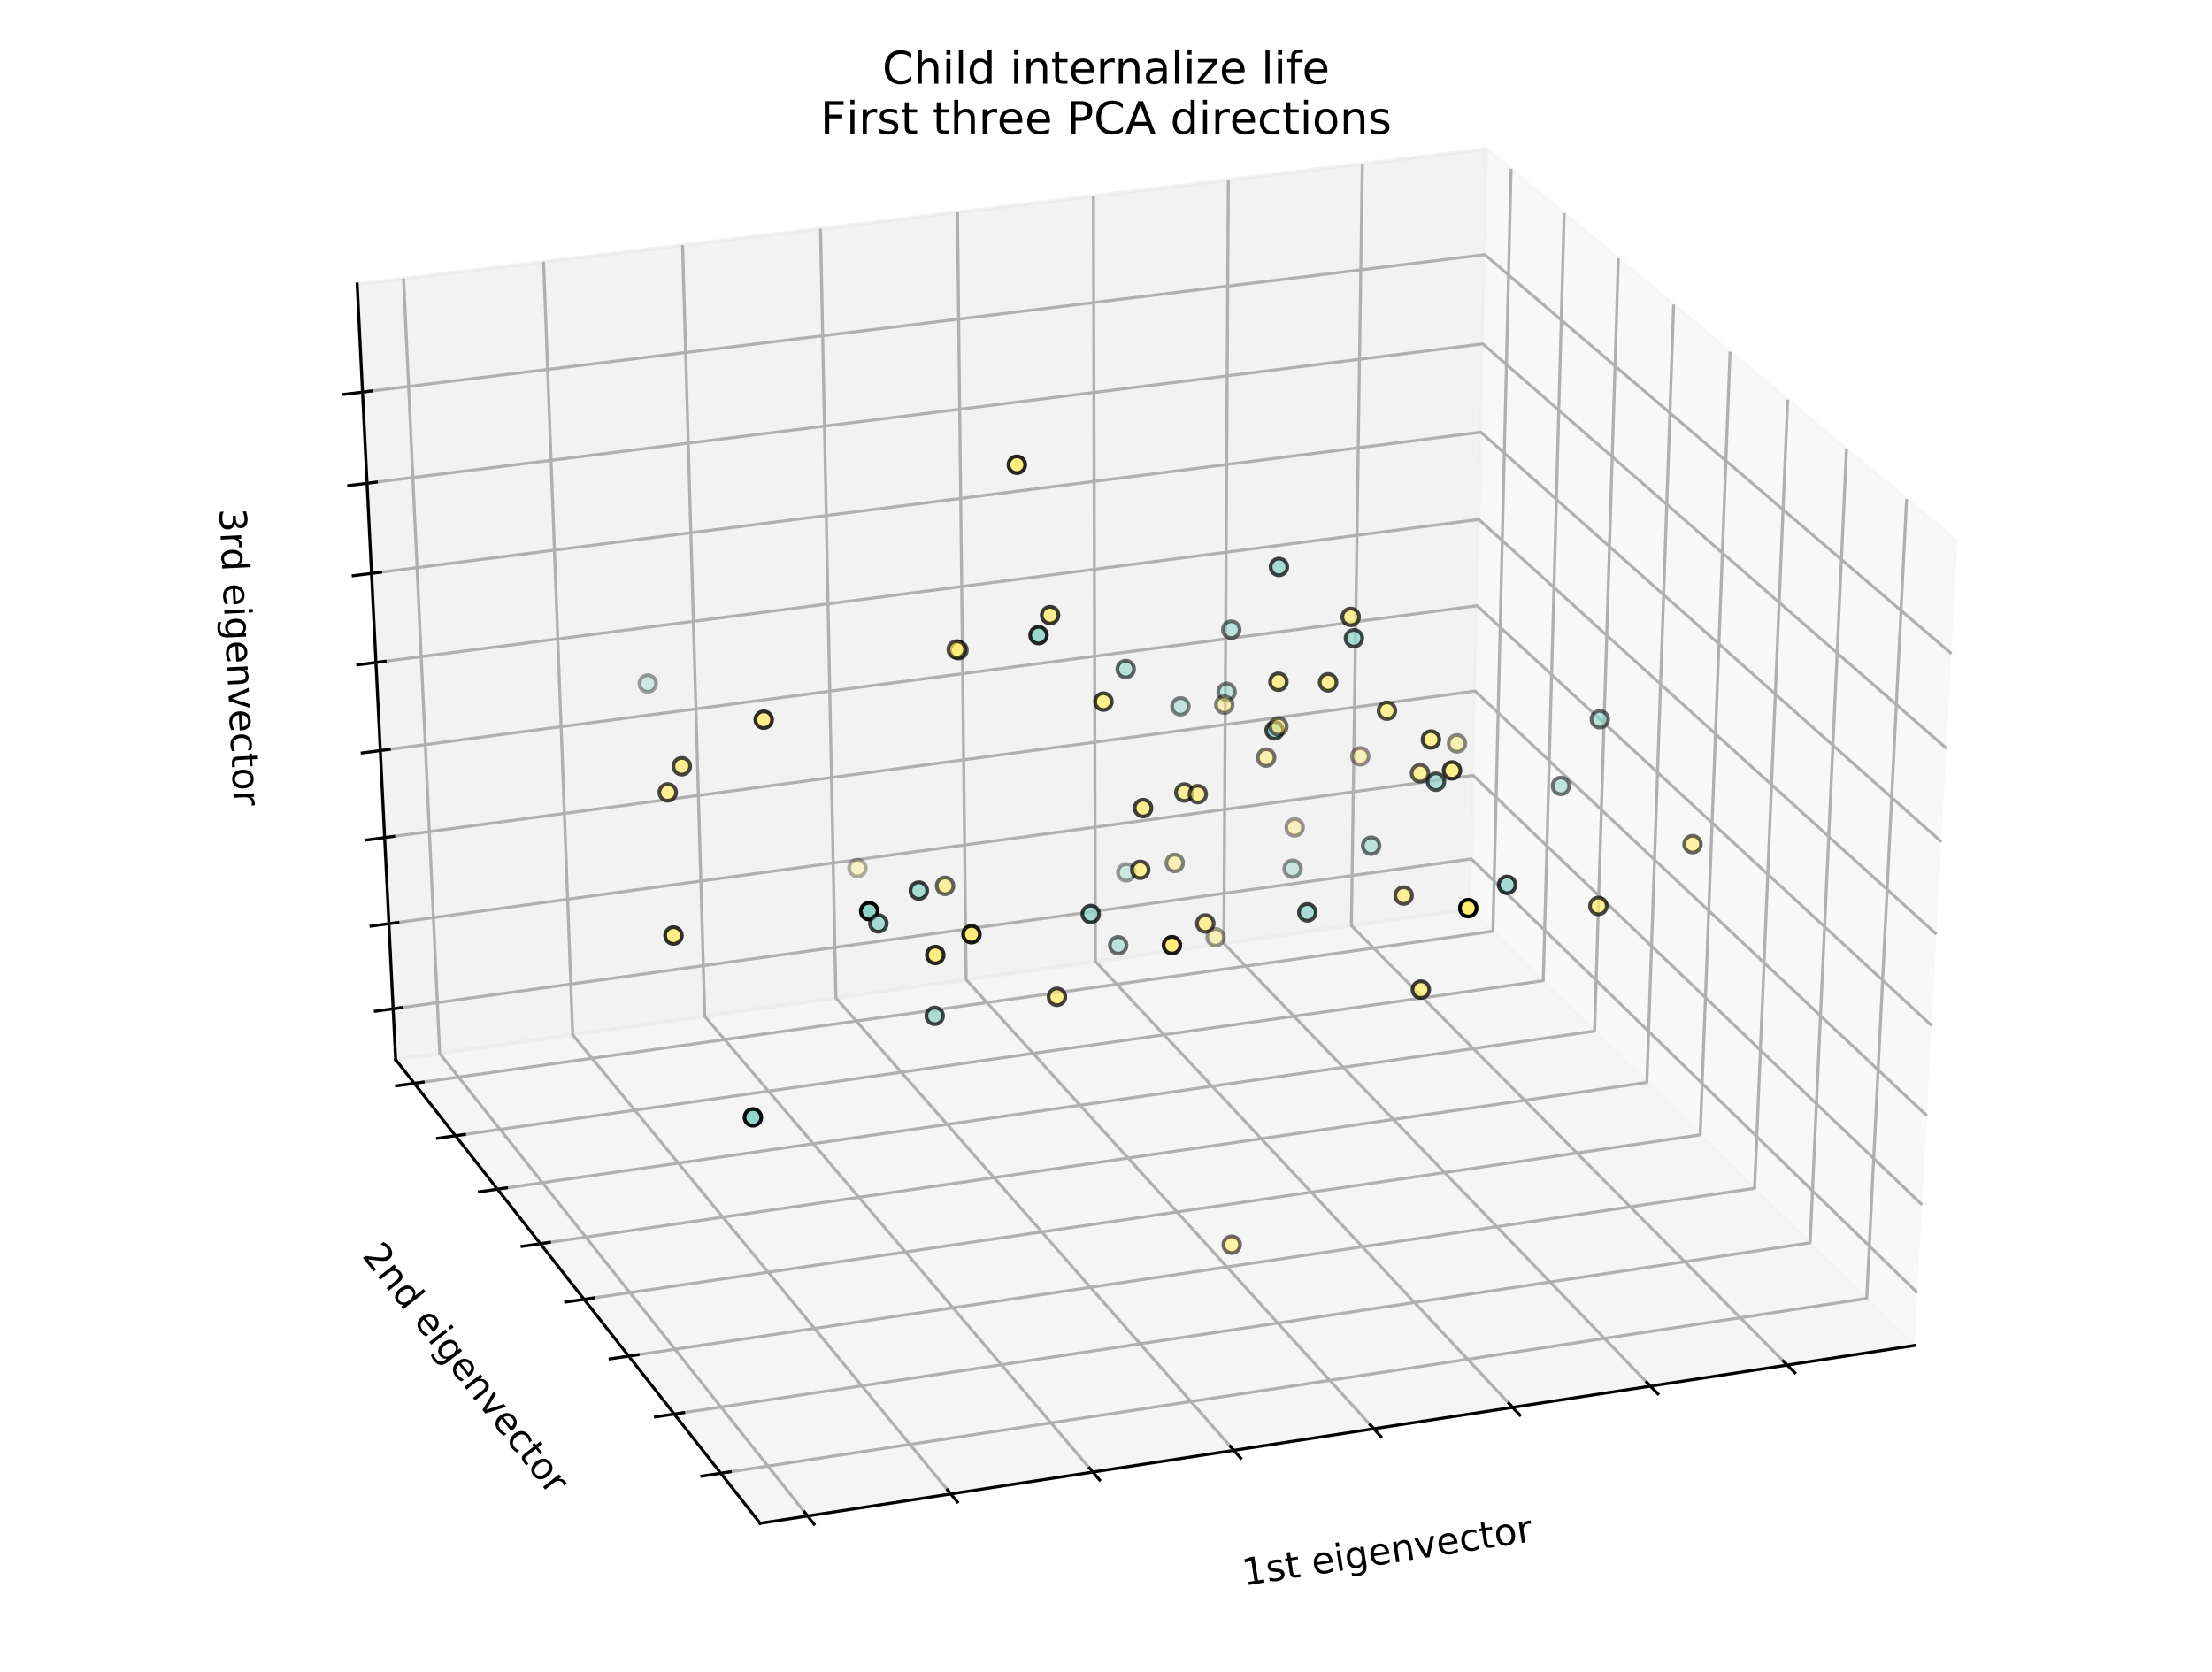 <?xml version="1.0" encoding="utf-8" standalone="no"?>
<!DOCTYPE svg PUBLIC "-//W3C//DTD SVG 1.1//EN"
  "http://www.w3.org/Graphics/SVG/1.1/DTD/svg11.dtd">
<!-- Created with matplotlib (https://matplotlib.org/) -->
<svg height="446.4pt" version="1.1" viewBox="0 0 590.4 446.4" width="590.4pt" xmlns="http://www.w3.org/2000/svg" xmlns:xlink="http://www.w3.org/1999/xlink">
 <defs>
  <style type="text/css">
*{stroke-linecap:butt;stroke-linejoin:round;}
  </style>
 </defs>
 <g id="figure_1">
  <g id="patch_1">
   <path d="M 0 446.4 
L 590.4 446.4 
L 590.4 0 
L 0 0 
z
" style="fill:#ffffff;"/>
  </g>
  <g id="patch_2">
   <path d="M 7.2 439.2 
L 583.2 439.2 
L 583.2 7.2 
L 7.2 7.2 
z
" style="fill:#ffffff;"/>
  </g>
  <g id="pane3d_1">
   <g id="patch_3">
    <path d="M 522.461 144.519 
L 396.919 39.736 
L 392.405 242.629 
L 511.02 359.165 
" style="fill:#f2f2f2;opacity:0.5;stroke:#f2f2f2;stroke-linejoin:miter;"/>
   </g>
  </g>
  <g id="pane3d_2">
   <g id="patch_4">
    <path d="M 396.919 39.736 
L 95.329 75.82 
L 105.6 282.873 
L 392.405 242.629 
" style="fill:#e6e6e6;opacity:0.5;stroke:#e6e6e6;stroke-linejoin:miter;"/>
   </g>
  </g>
  <g id="pane3d_3">
   <g id="patch_5">
    <path d="M 511.02 359.165 
L 202.884 406.645 
L 105.6 282.873 
L 392.405 242.629 
" style="fill:#ececec;opacity:0.5;stroke:#ececec;stroke-linejoin:miter;"/>
   </g>
  </g>
  <g id="axis3d_1">
   <g id="line2d_1">
    <path d="M 511.02 359.165 
L 202.884 406.645 
" style="fill:none;stroke:#000000;stroke-linecap:square;stroke-width:0.8;"/>
   </g>
   <g id="text_1">
    <!-- 1st eigenvector -->
    <defs>
     <path d="M 12.406 8.297 
L 28.516 8.297 
L 28.516 63.922 
L 10.984 60.406 
L 10.984 69.391 
L 28.422 72.906 
L 38.281 72.906 
L 38.281 8.297 
L 54.391 8.297 
L 54.391 0 
L 12.406 0 
z
" id="DejaVuSans-49"/>
     <path d="M 44.281 53.078 
L 44.281 44.578 
Q 40.484 46.531 36.375 47.5 
Q 32.281 48.484 27.875 48.484 
Q 21.188 48.484 17.844 46.438 
Q 14.5 44.391 14.5 40.281 
Q 14.5 37.156 16.891 35.375 
Q 19.281 33.594 26.516 31.984 
L 29.594 31.297 
Q 39.156 29.25 43.188 25.516 
Q 47.219 21.781 47.219 15.094 
Q 47.219 7.469 41.188 3.016 
Q 35.156 -1.422 24.609 -1.422 
Q 20.219 -1.422 15.453 -0.562 
Q 10.688 0.297 5.422 2 
L 5.422 11.281 
Q 10.406 8.688 15.234 7.391 
Q 20.062 6.109 24.812 6.109 
Q 31.156 6.109 34.562 8.281 
Q 37.984 10.453 37.984 14.406 
Q 37.984 18.062 35.516 20.016 
Q 33.062 21.969 24.703 23.781 
L 21.578 24.516 
Q 13.234 26.266 9.516 29.906 
Q 5.812 33.547 5.812 39.891 
Q 5.812 47.609 11.281 51.797 
Q 16.75 56 26.812 56 
Q 31.781 56 36.172 55.266 
Q 40.578 54.547 44.281 53.078 
z
" id="DejaVuSans-115"/>
     <path d="M 18.312 70.219 
L 18.312 54.688 
L 36.812 54.688 
L 36.812 47.703 
L 18.312 47.703 
L 18.312 18.016 
Q 18.312 11.328 20.141 9.422 
Q 21.969 7.516 27.594 7.516 
L 36.812 7.516 
L 36.812 0 
L 27.594 0 
Q 17.188 0 13.234 3.875 
Q 9.281 7.766 9.281 18.016 
L 9.281 47.703 
L 2.688 47.703 
L 2.688 54.688 
L 9.281 54.688 
L 9.281 70.219 
z
" id="DejaVuSans-116"/>
     <path id="DejaVuSans-32"/>
     <path d="M 56.203 29.594 
L 56.203 25.203 
L 14.891 25.203 
Q 15.484 15.922 20.484 11.062 
Q 25.484 6.203 34.422 6.203 
Q 39.594 6.203 44.453 7.469 
Q 49.312 8.734 54.109 11.281 
L 54.109 2.781 
Q 49.266 0.734 44.188 -0.344 
Q 39.109 -1.422 33.891 -1.422 
Q 20.797 -1.422 13.156 6.188 
Q 5.516 13.812 5.516 26.812 
Q 5.516 40.234 12.766 48.109 
Q 20.016 56 32.328 56 
Q 43.359 56 49.781 48.891 
Q 56.203 41.797 56.203 29.594 
z
M 47.219 32.234 
Q 47.125 39.594 43.094 43.984 
Q 39.062 48.391 32.422 48.391 
Q 24.906 48.391 20.391 44.141 
Q 15.875 39.891 15.188 32.172 
z
" id="DejaVuSans-101"/>
     <path d="M 9.422 54.688 
L 18.406 54.688 
L 18.406 0 
L 9.422 0 
z
M 9.422 75.984 
L 18.406 75.984 
L 18.406 64.594 
L 9.422 64.594 
z
" id="DejaVuSans-105"/>
     <path d="M 45.406 27.984 
Q 45.406 37.75 41.375 43.109 
Q 37.359 48.484 30.078 48.484 
Q 22.859 48.484 18.828 43.109 
Q 14.797 37.75 14.797 27.984 
Q 14.797 18.266 18.828 12.891 
Q 22.859 7.516 30.078 7.516 
Q 37.359 7.516 41.375 12.891 
Q 45.406 18.266 45.406 27.984 
z
M 54.391 6.781 
Q 54.391 -7.172 48.188 -13.984 
Q 42 -20.797 29.203 -20.797 
Q 24.469 -20.797 20.266 -20.094 
Q 16.062 -19.391 12.109 -17.922 
L 12.109 -9.188 
Q 16.062 -11.328 19.922 -12.344 
Q 23.781 -13.375 27.781 -13.375 
Q 36.625 -13.375 41.016 -8.766 
Q 45.406 -4.156 45.406 5.172 
L 45.406 9.625 
Q 42.625 4.781 38.281 2.391 
Q 33.938 0 27.875 0 
Q 17.828 0 11.672 7.656 
Q 5.516 15.328 5.516 27.984 
Q 5.516 40.672 11.672 48.328 
Q 17.828 56 27.875 56 
Q 33.938 56 38.281 53.609 
Q 42.625 51.219 45.406 46.391 
L 45.406 54.688 
L 54.391 54.688 
z
" id="DejaVuSans-103"/>
     <path d="M 54.891 33.016 
L 54.891 0 
L 45.906 0 
L 45.906 32.719 
Q 45.906 40.484 42.875 44.328 
Q 39.844 48.188 33.797 48.188 
Q 26.516 48.188 22.312 43.547 
Q 18.109 38.922 18.109 30.906 
L 18.109 0 
L 9.078 0 
L 9.078 54.688 
L 18.109 54.688 
L 18.109 46.188 
Q 21.344 51.125 25.703 53.562 
Q 30.078 56 35.797 56 
Q 45.219 56 50.047 50.172 
Q 54.891 44.344 54.891 33.016 
z
" id="DejaVuSans-110"/>
     <path d="M 2.984 54.688 
L 12.5 54.688 
L 29.594 8.797 
L 46.688 54.688 
L 56.203 54.688 
L 35.688 0 
L 23.484 0 
z
" id="DejaVuSans-118"/>
     <path d="M 48.781 52.594 
L 48.781 44.188 
Q 44.969 46.297 41.141 47.344 
Q 37.312 48.391 33.406 48.391 
Q 24.656 48.391 19.812 42.844 
Q 14.984 37.312 14.984 27.297 
Q 14.984 17.281 19.812 11.734 
Q 24.656 6.203 33.406 6.203 
Q 37.312 6.203 41.141 7.25 
Q 44.969 8.297 48.781 10.406 
L 48.781 2.094 
Q 45.016 0.344 40.984 -0.531 
Q 36.969 -1.422 32.422 -1.422 
Q 20.062 -1.422 12.781 6.344 
Q 5.516 14.109 5.516 27.297 
Q 5.516 40.672 12.859 48.328 
Q 20.219 56 33.016 56 
Q 37.156 56 41.109 55.141 
Q 45.062 54.297 48.781 52.594 
z
" id="DejaVuSans-99"/>
     <path d="M 30.609 48.391 
Q 23.391 48.391 19.188 42.75 
Q 14.984 37.109 14.984 27.297 
Q 14.984 17.484 19.156 11.844 
Q 23.344 6.203 30.609 6.203 
Q 37.797 6.203 41.984 11.859 
Q 46.188 17.531 46.188 27.297 
Q 46.188 37.016 41.984 42.703 
Q 37.797 48.391 30.609 48.391 
z
M 30.609 56 
Q 42.328 56 49.016 48.375 
Q 55.719 40.766 55.719 27.297 
Q 55.719 13.875 49.016 6.219 
Q 42.328 -1.422 30.609 -1.422 
Q 18.844 -1.422 12.172 6.219 
Q 5.516 13.875 5.516 27.297 
Q 5.516 40.766 12.172 48.375 
Q 18.844 56 30.609 56 
z
" id="DejaVuSans-111"/>
     <path d="M 41.109 46.297 
Q 39.594 47.172 37.812 47.578 
Q 36.031 48 33.891 48 
Q 26.266 48 22.188 43.047 
Q 18.109 38.094 18.109 28.812 
L 18.109 0 
L 9.078 0 
L 9.078 54.688 
L 18.109 54.688 
L 18.109 46.188 
Q 20.953 51.172 25.484 53.578 
Q 30.031 56 36.531 56 
Q 37.453 56 38.578 55.875 
Q 39.703 55.766 41.062 55.516 
z
" id="DejaVuSans-114"/>
    </defs>
    <g transform="translate(332.117 423.297)rotate(-8.76)scale(0.1 -0.1)">
     <use xlink:href="#DejaVuSans-49"/>
     <use x="63.623" xlink:href="#DejaVuSans-115"/>
     <use x="115.723" xlink:href="#DejaVuSans-116"/>
     <use x="154.932" xlink:href="#DejaVuSans-32"/>
     <use x="186.719" xlink:href="#DejaVuSans-101"/>
     <use x="248.242" xlink:href="#DejaVuSans-105"/>
     <use x="276.025" xlink:href="#DejaVuSans-103"/>
     <use x="339.502" xlink:href="#DejaVuSans-101"/>
     <use x="401.025" xlink:href="#DejaVuSans-110"/>
     <use x="464.404" xlink:href="#DejaVuSans-118"/>
     <use x="523.584" xlink:href="#DejaVuSans-101"/>
     <use x="585.107" xlink:href="#DejaVuSans-99"/>
     <use x="640.088" xlink:href="#DejaVuSans-116"/>
     <use x="679.297" xlink:href="#DejaVuSans-111"/>
     <use x="740.479" xlink:href="#DejaVuSans-114"/>
    </g>
   </g>
   <g id="Line3DCollection_1">
    <path d="M 477.022 364.403 
L 360.69 247.079 
L 363.613 43.721 
" style="fill:none;stroke:#b0b0b0;stroke-width:0.8;"/>
    <path d="M 440.512 370.029 
L 326.652 251.855 
L 327.855 47.999 
" style="fill:none;stroke:#b0b0b0;stroke-width:0.8;"/>
    <path d="M 403.726 375.697 
L 292.377 256.665 
L 291.836 52.309 
" style="fill:none;stroke:#b0b0b0;stroke-width:0.8;"/>
    <path d="M 366.662 381.409 
L 257.863 261.507 
L 255.552 56.65 
" style="fill:none;stroke:#b0b0b0;stroke-width:0.8;"/>
    <path d="M 329.316 387.163 
L 223.107 266.384 
L 219.001 61.023 
" style="fill:none;stroke:#b0b0b0;stroke-width:0.8;"/>
    <path d="M 291.684 392.962 
L 188.106 271.295 
L 182.18 65.428 
" style="fill:none;stroke:#b0b0b0;stroke-width:0.8;"/>
    <path d="M 253.763 398.805 
L 152.859 276.241 
L 145.086 69.866 
" style="fill:none;stroke:#b0b0b0;stroke-width:0.8;"/>
    <path d="M 215.551 404.693 
L 117.362 281.222 
L 107.715 74.338 
" style="fill:none;stroke:#b0b0b0;stroke-width:0.8;"/>
   </g>
   <g id="xtick_1">
    <g id="line2d_2">
     <path d="M 476.012 363.385 
L 479.044 366.443 
" style="fill:none;stroke:#000000;stroke-linecap:square;stroke-width:0.8;"/>
    </g>
   </g>
   <g id="xtick_2">
    <g id="line2d_3">
     <path d="M 439.524 369.004 
L 442.492 372.084 
" style="fill:none;stroke:#000000;stroke-linecap:square;stroke-width:0.8;"/>
    </g>
   </g>
   <g id="xtick_3">
    <g id="line2d_4">
     <path d="M 402.76 374.664 
L 405.663 377.768 
" style="fill:none;stroke:#000000;stroke-linecap:square;stroke-width:0.8;"/>
    </g>
   </g>
   <g id="xtick_4">
    <g id="line2d_5">
     <path d="M 365.717 380.368 
L 368.555 383.495 
" style="fill:none;stroke:#000000;stroke-linecap:square;stroke-width:0.8;"/>
    </g>
   </g>
   <g id="xtick_5">
    <g id="line2d_6">
     <path d="M 328.393 386.114 
L 331.164 389.266 
" style="fill:none;stroke:#000000;stroke-linecap:square;stroke-width:0.8;"/>
    </g>
   </g>
   <g id="xtick_6">
    <g id="line2d_7">
     <path d="M 290.784 391.905 
L 293.487 395.081 
" style="fill:none;stroke:#000000;stroke-linecap:square;stroke-width:0.8;"/>
    </g>
   </g>
   <g id="xtick_7">
    <g id="line2d_8">
     <path d="M 252.886 397.74 
L 255.521 400.94 
" style="fill:none;stroke:#000000;stroke-linecap:square;stroke-width:0.8;"/>
    </g>
   </g>
   <g id="xtick_8">
    <g id="line2d_9">
     <path d="M 214.697 403.62 
L 217.262 406.845 
" style="fill:none;stroke:#000000;stroke-linecap:square;stroke-width:0.8;"/>
    </g>
   </g>
  </g>
  <g id="axis3d_2">
   <g id="line2d_10">
    <path d="M 105.6 282.873 
L 202.884 406.645 
" style="fill:none;stroke:#000000;stroke-linecap:square;stroke-width:0.8;"/>
   </g>
   <g id="text_2">
    <!-- 2nd eigenvector -->
    <defs>
     <path d="M 19.188 8.297 
L 53.609 8.297 
L 53.609 0 
L 7.328 0 
L 7.328 8.297 
Q 12.938 14.109 22.625 23.891 
Q 32.328 33.688 34.812 36.531 
Q 39.547 41.844 41.422 45.531 
Q 43.312 49.219 43.312 52.781 
Q 43.312 58.594 39.234 62.25 
Q 35.156 65.922 28.609 65.922 
Q 23.969 65.922 18.812 64.312 
Q 13.672 62.703 7.812 59.422 
L 7.812 69.391 
Q 13.766 71.781 18.938 73 
Q 24.125 74.219 28.422 74.219 
Q 39.75 74.219 46.484 68.547 
Q 53.219 62.891 53.219 53.422 
Q 53.219 48.922 51.531 44.891 
Q 49.859 40.875 45.406 35.406 
Q 44.188 33.984 37.641 27.219 
Q 31.109 20.453 19.188 8.297 
z
" id="DejaVuSans-50"/>
     <path d="M 45.406 46.391 
L 45.406 75.984 
L 54.391 75.984 
L 54.391 0 
L 45.406 0 
L 45.406 8.203 
Q 42.578 3.328 38.25 0.953 
Q 33.938 -1.422 27.875 -1.422 
Q 17.969 -1.422 11.734 6.484 
Q 5.516 14.406 5.516 27.297 
Q 5.516 40.188 11.734 48.094 
Q 17.969 56 27.875 56 
Q 33.938 56 38.25 53.625 
Q 42.578 51.266 45.406 46.391 
z
M 14.797 27.297 
Q 14.797 17.391 18.875 11.75 
Q 22.953 6.109 30.078 6.109 
Q 37.203 6.109 41.297 11.75 
Q 45.406 17.391 45.406 27.297 
Q 45.406 37.203 41.297 42.844 
Q 37.203 48.484 30.078 48.484 
Q 22.953 48.484 18.875 42.844 
Q 14.797 37.203 14.797 27.297 
z
" id="DejaVuSans-100"/>
    </defs>
    <g transform="translate(96.421 335.22)rotate(-308.167)scale(0.1 -0.1)">
     <use xlink:href="#DejaVuSans-50"/>
     <use x="63.623" xlink:href="#DejaVuSans-110"/>
     <use x="127.002" xlink:href="#DejaVuSans-100"/>
     <use x="190.479" xlink:href="#DejaVuSans-32"/>
     <use x="222.266" xlink:href="#DejaVuSans-101"/>
     <use x="283.789" xlink:href="#DejaVuSans-105"/>
     <use x="311.572" xlink:href="#DejaVuSans-103"/>
     <use x="375.049" xlink:href="#DejaVuSans-101"/>
     <use x="436.572" xlink:href="#DejaVuSans-110"/>
     <use x="499.951" xlink:href="#DejaVuSans-118"/>
     <use x="559.131" xlink:href="#DejaVuSans-101"/>
     <use x="620.654" xlink:href="#DejaVuSans-99"/>
     <use x="675.635" xlink:href="#DejaVuSans-116"/>
     <use x="714.844" xlink:href="#DejaVuSans-111"/>
     <use x="776.025" xlink:href="#DejaVuSans-114"/>
    </g>
   </g>
   <g id="Line3DCollection_2">
    <path d="M 508.884 133.187 
L 498.24 346.609 
L 192.379 393.281 
" style="fill:none;stroke:#b0b0b0;stroke-width:0.8;"/>
    <path d="M 492.844 119.799 
L 483.129 331.762 
L 179.965 377.486 
" style="fill:none;stroke:#b0b0b0;stroke-width:0.8;"/>
    <path d="M 477.141 106.693 
L 468.318 317.211 
L 167.805 362.015 
" style="fill:none;stroke:#b0b0b0;stroke-width:0.8;"/>
    <path d="M 461.764 93.858 
L 453.799 302.946 
L 155.892 346.859 
" style="fill:none;stroke:#b0b0b0;stroke-width:0.8;"/>
    <path d="M 446.702 81.287 
L 439.563 288.96 
L 144.219 332.007 
" style="fill:none;stroke:#b0b0b0;stroke-width:0.8;"/>
    <path d="M 431.946 68.971 
L 425.602 275.244 
L 132.778 317.451 
" style="fill:none;stroke:#b0b0b0;stroke-width:0.8;"/>
    <path d="M 417.488 56.903 
L 411.908 261.79 
L 121.562 303.182 
" style="fill:none;stroke:#b0b0b0;stroke-width:0.8;"/>
    <path d="M 403.317 45.076 
L 398.474 248.592 
L 110.566 289.191 
" style="fill:none;stroke:#b0b0b0;stroke-width:0.8;"/>
   </g>
   <g id="xtick_9">
    <g id="line2d_11">
     <path d="M 194.903 392.895 
L 187.328 394.051 
" style="fill:none;stroke:#000000;stroke-linecap:square;stroke-width:0.8;"/>
    </g>
   </g>
   <g id="xtick_10">
    <g id="line2d_12">
     <path d="M 182.465 377.109 
L 174.96 378.241 
" style="fill:none;stroke:#000000;stroke-linecap:square;stroke-width:0.8;"/>
    </g>
   </g>
   <g id="xtick_11">
    <g id="line2d_13">
     <path d="M 170.283 361.646 
L 162.846 362.755 
" style="fill:none;stroke:#000000;stroke-linecap:square;stroke-width:0.8;"/>
    </g>
   </g>
   <g id="xtick_12">
    <g id="line2d_14">
     <path d="M 158.348 346.497 
L 150.977 347.583 
" style="fill:none;stroke:#000000;stroke-linecap:square;stroke-width:0.8;"/>
    </g>
   </g>
   <g id="xtick_13">
    <g id="line2d_15">
     <path d="M 146.653 331.652 
L 139.348 332.717 
" style="fill:none;stroke:#000000;stroke-linecap:square;stroke-width:0.8;"/>
    </g>
   </g>
   <g id="xtick_14">
    <g id="line2d_16">
     <path d="M 135.19 317.103 
L 127.95 318.147 
" style="fill:none;stroke:#000000;stroke-linecap:square;stroke-width:0.8;"/>
    </g>
   </g>
   <g id="xtick_15">
    <g id="line2d_17">
     <path d="M 123.954 302.841 
L 116.777 303.864 
" style="fill:none;stroke:#000000;stroke-linecap:square;stroke-width:0.8;"/>
    </g>
   </g>
   <g id="xtick_16">
    <g id="line2d_18">
     <path d="M 112.936 288.856 
L 105.821 289.86 
" style="fill:none;stroke:#000000;stroke-linecap:square;stroke-width:0.8;"/>
    </g>
   </g>
  </g>
  <g id="axis3d_3">
   <g id="line2d_19">
    <path d="M 105.6 282.873 
L 95.329 75.82 
" style="fill:none;stroke:#000000;stroke-linecap:square;stroke-width:0.8;"/>
   </g>
   <g id="text_3">
    <!-- 3rd eigenvector -->
    <defs>
     <path d="M 40.578 39.312 
Q 47.656 37.797 51.625 33 
Q 55.609 28.219 55.609 21.188 
Q 55.609 10.406 48.188 4.484 
Q 40.766 -1.422 27.094 -1.422 
Q 22.516 -1.422 17.656 -0.516 
Q 12.797 0.391 7.625 2.203 
L 7.625 11.719 
Q 11.719 9.328 16.594 8.109 
Q 21.484 6.891 26.812 6.891 
Q 36.078 6.891 40.938 10.547 
Q 45.797 14.203 45.797 21.188 
Q 45.797 27.641 41.281 31.266 
Q 36.766 34.906 28.719 34.906 
L 20.219 34.906 
L 20.219 43.016 
L 29.109 43.016 
Q 36.375 43.016 40.234 45.922 
Q 44.094 48.828 44.094 54.297 
Q 44.094 59.906 40.109 62.906 
Q 36.141 65.922 28.719 65.922 
Q 24.656 65.922 20.016 65.031 
Q 15.375 64.156 9.812 62.312 
L 9.812 71.094 
Q 15.438 72.656 20.344 73.438 
Q 25.25 74.219 29.594 74.219 
Q 40.828 74.219 47.359 69.109 
Q 53.906 64.016 53.906 55.328 
Q 53.906 49.266 50.438 45.094 
Q 46.969 40.922 40.578 39.312 
z
" id="DejaVuSans-51"/>
    </defs>
    <g transform="translate(58.518 135.881)rotate(-272.84)scale(0.1 -0.1)">
     <use xlink:href="#DejaVuSans-51"/>
     <use x="63.623" xlink:href="#DejaVuSans-114"/>
     <use x="104.721" xlink:href="#DejaVuSans-100"/>
     <use x="168.197" xlink:href="#DejaVuSans-32"/>
     <use x="199.984" xlink:href="#DejaVuSans-101"/>
     <use x="261.508" xlink:href="#DejaVuSans-105"/>
     <use x="289.291" xlink:href="#DejaVuSans-103"/>
     <use x="352.768" xlink:href="#DejaVuSans-101"/>
     <use x="414.291" xlink:href="#DejaVuSans-110"/>
     <use x="477.67" xlink:href="#DejaVuSans-118"/>
     <use x="536.85" xlink:href="#DejaVuSans-101"/>
     <use x="598.373" xlink:href="#DejaVuSans-99"/>
     <use x="653.354" xlink:href="#DejaVuSans-116"/>
     <use x="692.562" xlink:href="#DejaVuSans-111"/>
     <use x="753.744" xlink:href="#DejaVuSans-114"/>
    </g>
   </g>
   <g id="Line3DCollection_3">
    <path d="M 96.76 104.668 
L 396.291 67.968 
L 520.863 174.497 
" style="fill:none;stroke:#b0b0b0;stroke-width:0.8;"/>
    <path d="M 97.967 129.01 
L 395.761 91.801 
L 519.516 199.775 
" style="fill:none;stroke:#b0b0b0;stroke-width:0.8;"/>
    <path d="M 99.161 153.069 
L 395.237 115.364 
L 518.185 224.743 
" style="fill:none;stroke:#b0b0b0;stroke-width:0.8;"/>
    <path d="M 100.341 176.85 
L 394.718 138.662 
L 516.87 249.405 
" style="fill:none;stroke:#b0b0b0;stroke-width:0.8;"/>
    <path d="M 101.507 200.357 
L 394.206 161.699 
L 515.572 273.768 
" style="fill:none;stroke:#b0b0b0;stroke-width:0.8;"/>
    <path d="M 102.659 223.595 
L 393.699 184.481 
L 514.289 297.837 
" style="fill:none;stroke:#b0b0b0;stroke-width:0.8;"/>
    <path d="M 103.799 246.569 
L 393.198 207.011 
L 513.021 321.617 
" style="fill:none;stroke:#b0b0b0;stroke-width:0.8;"/>
    <path d="M 104.926 269.283 
L 392.702 229.294 
L 511.769 345.113 
" style="fill:none;stroke:#b0b0b0;stroke-width:0.8;"/>
   </g>
   <g id="xtick_17">
    <g id="line2d_20">
     <path d="M 99.229 104.365 
L 91.818 105.273 
" style="fill:none;stroke:#000000;stroke-linecap:square;stroke-width:0.8;"/>
    </g>
   </g>
   <g id="xtick_18">
    <g id="line2d_21">
     <path d="M 100.422 128.704 
L 93.055 129.624 
" style="fill:none;stroke:#000000;stroke-linecap:square;stroke-width:0.8;"/>
    </g>
   </g>
   <g id="xtick_19">
    <g id="line2d_22">
     <path d="M 101.601 152.759 
L 94.278 153.691 
" style="fill:none;stroke:#000000;stroke-linecap:square;stroke-width:0.8;"/>
    </g>
   </g>
   <g id="xtick_20">
    <g id="line2d_23">
     <path d="M 102.766 176.536 
L 95.486 177.48 
" style="fill:none;stroke:#000000;stroke-linecap:square;stroke-width:0.8;"/>
    </g>
   </g>
   <g id="xtick_21">
    <g id="line2d_24">
     <path d="M 103.918 200.039 
L 96.681 200.995 
" style="fill:none;stroke:#000000;stroke-linecap:square;stroke-width:0.8;"/>
    </g>
   </g>
   <g id="xtick_22">
    <g id="line2d_25">
     <path d="M 105.056 223.273 
L 97.862 224.24 
" style="fill:none;stroke:#000000;stroke-linecap:square;stroke-width:0.8;"/>
    </g>
   </g>
   <g id="xtick_23">
    <g id="line2d_26">
     <path d="M 106.182 246.243 
L 99.029 247.221 
" style="fill:none;stroke:#000000;stroke-linecap:square;stroke-width:0.8;"/>
    </g>
   </g>
   <g id="xtick_24">
    <g id="line2d_27">
     <path d="M 107.295 268.953 
L 100.184 269.942 
" style="fill:none;stroke:#000000;stroke-linecap:square;stroke-width:0.8;"/>
    </g>
   </g>
  </g>
  <g id="axes_1">
   <g id="Path3DCollection_1">
    <defs>
     <path d="M 0 2.236 
C 0.593 2.236 1.162 2 1.581 1.581 
C 2 1.162 2.236 0.593 2.236 0 
C 2.236 -0.593 2 -1.162 1.581 -1.581 
C 1.162 -2 0.593 -2.236 0 -2.236 
C -0.593 -2.236 -1.162 -2 -1.581 -1.581 
C -2 -1.162 -2.236 -0.593 -2.236 0 
C -2.236 0.593 -2 1.162 -1.581 1.581 
C -1.162 2 -0.593 2.236 0 2.236 
z
" id="C0_0_414fe0fbaa"/>
    </defs>
    <g clip-path="url(#pd796b110ab)">
     <use style="fill:#8dd3c7;fill-opacity:0.528;stroke:#000000;stroke-opacity:0.528;" x="416.618" xlink:href="#C0_0_414fe0fbaa" y="209.81"/>
    </g>
    <g clip-path="url(#pd796b110ab)">
     <use style="fill:#8dd3c7;fill-opacity:0.972;stroke:#000000;stroke-opacity:0.972;" x="231.995" xlink:href="#C0_0_414fe0fbaa" y="243.23"/>
    </g>
    <g clip-path="url(#pd796b110ab)">
     <use style="fill:#8dd3c7;fill-opacity:0.554;stroke:#000000;stroke-opacity:0.554;" x="298.451" xlink:href="#C0_0_414fe0fbaa" y="252.349"/>
    </g>
    <g clip-path="url(#pd796b110ab)">
     <use style="fill:#8dd3c7;fill-opacity:0.715;stroke:#000000;stroke-opacity:0.715;" x="249.477" xlink:href="#C0_0_414fe0fbaa" y="271.18"/>
    </g>
    <g clip-path="url(#pd796b110ab)">
     <use style="fill:#8dd3c7;fill-opacity:0.413;stroke:#000000;stroke-opacity:0.413;" x="344.996" xlink:href="#C0_0_414fe0fbaa" y="231.896"/>
    </g>
    <g clip-path="url(#pd796b110ab)">
     <use style="fill:#8dd3c7;fill-opacity:0.546;stroke:#000000;stroke-opacity:0.546;" x="365.962" xlink:href="#C0_0_414fe0fbaa" y="225.766"/>
    </g>
    <g clip-path="url(#pd796b110ab)">
     <use style="fill:#8dd3c7;fill-opacity:0.693;stroke:#000000;stroke-opacity:0.693;" x="383.272" xlink:href="#C0_0_414fe0fbaa" y="208.686"/>
    </g>
    <g clip-path="url(#pd796b110ab)">
     <use style="fill:#8dd3c7;fill-opacity:0.953;stroke:#000000;stroke-opacity:0.953;" x="200.953" xlink:href="#C0_0_414fe0fbaa" y="298.285"/>
    </g>
    <g clip-path="url(#pd796b110ab)">
     <use style="fill:#8dd3c7;fill-opacity:0.371;stroke:#000000;stroke-opacity:0.371;" x="300.617" xlink:href="#C0_0_414fe0fbaa" y="232.878"/>
    </g>
    <g clip-path="url(#pd796b110ab)">
     <use style="fill:#8dd3c7;fill-opacity:0.85;stroke:#000000;stroke-opacity:0.85;" x="277.192" xlink:href="#C0_0_414fe0fbaa" y="169.557"/>
    </g>
    <g clip-path="url(#pd796b110ab)">
     <use style="fill:#8dd3c7;fill-opacity:0.741;stroke:#000000;stroke-opacity:0.741;" x="348.933" xlink:href="#C0_0_414fe0fbaa" y="243.559"/>
    </g>
    <g clip-path="url(#pd796b110ab)">
     <use style="fill:#8dd3c7;fill-opacity:0.757;stroke:#000000;stroke-opacity:0.757;" x="291.13" xlink:href="#C0_0_414fe0fbaa" y="243.989"/>
    </g>
    <g clip-path="url(#pd796b110ab)">
     <use style="fill:#8dd3c7;fill-opacity:0.731;stroke:#000000;stroke-opacity:0.731;" x="340.194" xlink:href="#C0_0_414fe0fbaa" y="194.967"/>
    </g>
    <g clip-path="url(#pd796b110ab)">
     <use style="fill:#8dd3c7;fill-opacity:0.727;stroke:#000000;stroke-opacity:0.727;" x="234.444" xlink:href="#C0_0_414fe0fbaa" y="246.496"/>
    </g>
    <g clip-path="url(#pd796b110ab)">
     <use style="fill:#8dd3c7;fill-opacity:0.753;stroke:#000000;stroke-opacity:0.753;" x="245.239" xlink:href="#C0_0_414fe0fbaa" y="237.74"/>
    </g>
    <g clip-path="url(#pd796b110ab)">
     <use style="fill:#8dd3c7;fill-opacity:0.362;stroke:#000000;stroke-opacity:0.362;" x="172.898" xlink:href="#C0_0_414fe0fbaa" y="182.464"/>
    </g>
    <g clip-path="url(#pd796b110ab)">
     <use style="fill:#ffed6f;fill-opacity:0.817;stroke:#000000;stroke-opacity:0.817;" x="203.844" xlink:href="#C0_0_414fe0fbaa" y="192.128"/>
    </g>
    <g clip-path="url(#pd796b110ab)">
     <use style="fill:#ffed6f;fill-opacity:0.773;stroke:#000000;stroke-opacity:0.773;" x="280.275" xlink:href="#C0_0_414fe0fbaa" y="164.213"/>
    </g>
    <g clip-path="url(#pd796b110ab)">
     <use style="fill:#ffed6f;fill-opacity:0.721;stroke:#000000;stroke-opacity:0.721;" x="341.223" xlink:href="#C0_0_414fe0fbaa" y="181.987"/>
    </g>
    <g clip-path="url(#pd796b110ab)">
     <use style="fill:#ffed6f;fill-opacity:0.844;stroke:#000000;stroke-opacity:0.844;" x="249.637" xlink:href="#C0_0_414fe0fbaa" y="254.934"/>
    </g>
    <g clip-path="url(#pd796b110ab)">
     <use style="fill:#ffed6f;fill-opacity:0.432;stroke:#000000;stroke-opacity:0.432;" x="363.066" xlink:href="#C0_0_414fe0fbaa" y="201.903"/>
    </g>
    <g clip-path="url(#pd796b110ab)">
     <use style="fill:#ffed6f;fill-opacity:0.539;stroke:#000000;stroke-opacity:0.539;" x="337.948" xlink:href="#C0_0_414fe0fbaa" y="202.235"/>
    </g>
    <g clip-path="url(#pd796b110ab)">
     <use style="fill:#ffed6f;fill-opacity:0.811;stroke:#000000;stroke-opacity:0.811;" x="179.757" xlink:href="#C0_0_414fe0fbaa" y="249.738"/>
    </g>
    <g clip-path="url(#pd796b110ab)">
     <use style="fill:#ffed6f;fill-opacity:0.895;stroke:#000000;stroke-opacity:0.895;" x="312.796" xlink:href="#C0_0_414fe0fbaa" y="252.316"/>
    </g>
    <g clip-path="url(#pd796b110ab)">
     <use style="fill:#ffed6f;fill-opacity:0.712;stroke:#000000;stroke-opacity:0.712;" x="178.222" xlink:href="#C0_0_414fe0fbaa" y="211.541"/>
    </g>
    <g clip-path="url(#pd796b110ab)">
     <use style="fill:#8dd3c7;fill-opacity:0.723;stroke:#000000;stroke-opacity:0.723;" x="341.363" xlink:href="#C0_0_414fe0fbaa" y="151.35"/>
    </g>
    <g clip-path="url(#pd796b110ab)">
     <use style="fill:#8dd3c7;fill-opacity:0.773;stroke:#000000;stroke-opacity:0.773;" x="402.266" xlink:href="#C0_0_414fe0fbaa" y="236.204"/>
    </g>
    <g clip-path="url(#pd796b110ab)">
     <use style="fill:#8dd3c7;fill-opacity:0.589;stroke:#000000;stroke-opacity:0.589;" x="300.459" xlink:href="#C0_0_414fe0fbaa" y="178.611"/>
    </g>
    <g clip-path="url(#pd796b110ab)">
     <use style="fill:#8dd3c7;fill-opacity:0.538;stroke:#000000;stroke-opacity:0.538;" x="328.64" xlink:href="#C0_0_414fe0fbaa" y="168.09"/>
    </g>
    <g clip-path="url(#pd796b110ab)">
     <use style="fill:#8dd3c7;fill-opacity:0.484;stroke:#000000;stroke-opacity:0.484;" x="315.065" xlink:href="#C0_0_414fe0fbaa" y="188.566"/>
    </g>
    <g clip-path="url(#pd796b110ab)">
     <use style="fill:#8dd3c7;fill-opacity:0.706;stroke:#000000;stroke-opacity:0.706;" x="361.369" xlink:href="#C0_0_414fe0fbaa" y="170.387"/>
    </g>
    <g clip-path="url(#pd796b110ab)">
     <use style="fill:#8dd3c7;fill-opacity:0.497;stroke:#000000;stroke-opacity:0.497;" x="327.392" xlink:href="#C0_0_414fe0fbaa" y="184.698"/>
    </g>
    <g clip-path="url(#pd796b110ab)">
     <use style="fill:#8dd3c7;fill-opacity:0.568;stroke:#000000;stroke-opacity:0.568;" x="426.997" xlink:href="#C0_0_414fe0fbaa" y="192.013"/>
    </g>
    <g clip-path="url(#pd796b110ab)">
     <use style="fill:#ffed6f;stroke:#000000;" x="391.883" xlink:href="#C0_0_414fe0fbaa" y="242.428"/>
    </g>
    <g clip-path="url(#pd796b110ab)">
     <use style="fill:#ffed6f;fill-opacity:0.695;stroke:#000000;stroke-opacity:0.695;" x="370.185" xlink:href="#C0_0_414fe0fbaa" y="189.723"/>
    </g>
    <g clip-path="url(#pd796b110ab)">
     <use style="fill:#ffed6f;fill-opacity:0.56;stroke:#000000;stroke-opacity:0.56;" x="341.216" xlink:href="#C0_0_414fe0fbaa" y="193.921"/>
    </g>
    <g clip-path="url(#pd796b110ab)">
     <use style="fill:#ffed6f;fill-opacity:0.476;stroke:#000000;stroke-opacity:0.476;" x="313.54" xlink:href="#C0_0_414fe0fbaa" y="230.363"/>
    </g>
    <g clip-path="url(#pd796b110ab)">
     <use style="fill:#ffed6f;fill-opacity:0.636;stroke:#000000;stroke-opacity:0.636;" x="379.015" xlink:href="#C0_0_414fe0fbaa" y="206.418"/>
    </g>
    <g clip-path="url(#pd796b110ab)">
     <use style="fill:#ffed6f;fill-opacity:0.655;stroke:#000000;stroke-opacity:0.655;" x="255.834" xlink:href="#C0_0_414fe0fbaa" y="173.576"/>
    </g>
    <g clip-path="url(#pd796b110ab)">
     <use style="fill:#ffed6f;fill-opacity:0.685;stroke:#000000;stroke-opacity:0.685;" x="374.638" xlink:href="#C0_0_414fe0fbaa" y="239.062"/>
    </g>
    <g clip-path="url(#pd796b110ab)">
     <use style="fill:#ffed6f;fill-opacity:0.603;stroke:#000000;stroke-opacity:0.603;" x="252.245" xlink:href="#C0_0_414fe0fbaa" y="236.47"/>
    </g>
    <g clip-path="url(#pd796b110ab)">
     <use style="fill:#ffed6f;fill-opacity:0.694;stroke:#000000;stroke-opacity:0.694;" x="316.106" xlink:href="#C0_0_414fe0fbaa" y="211.566"/>
    </g>
    <g clip-path="url(#pd796b110ab)">
     <use style="fill:#ffed6f;fill-opacity:0.3;stroke:#000000;stroke-opacity:0.3;" x="228.863" xlink:href="#C0_0_414fe0fbaa" y="231.736"/>
    </g>
    <g clip-path="url(#pd796b110ab)">
     <use style="fill:#ffed6f;fill-opacity:0.693;stroke:#000000;stroke-opacity:0.693;" x="321.707" xlink:href="#C0_0_414fe0fbaa" y="246.52"/>
    </g>
    <g clip-path="url(#pd796b110ab)">
     <use style="fill:#ffed6f;fill-opacity:0.482;stroke:#000000;stroke-opacity:0.482;" x="326.773" xlink:href="#C0_0_414fe0fbaa" y="188.106"/>
    </g>
    <g clip-path="url(#pd796b110ab)">
     <use style="fill:#ffed6f;fill-opacity:0.908;stroke:#000000;stroke-opacity:0.908;" x="259.293" xlink:href="#C0_0_414fe0fbaa" y="249.391"/>
    </g>
    <g clip-path="url(#pd796b110ab)">
     <use style="fill:#ffed6f;fill-opacity:0.391;stroke:#000000;stroke-opacity:0.391;" x="324.448" xlink:href="#C0_0_414fe0fbaa" y="250.215"/>
    </g>
    <g clip-path="url(#pd796b110ab)">
     <use style="fill:#ffed6f;fill-opacity:0.754;stroke:#000000;stroke-opacity:0.754;" x="379.242" xlink:href="#C0_0_414fe0fbaa" y="264.173"/>
    </g>
    <g clip-path="url(#pd796b110ab)">
     <use style="fill:#ffed6f;fill-opacity:0.739;stroke:#000000;stroke-opacity:0.739;" x="305.092" xlink:href="#C0_0_414fe0fbaa" y="215.729"/>
    </g>
    <g clip-path="url(#pd796b110ab)">
     <use style="fill:#ffed6f;fill-opacity:0.736;stroke:#000000;stroke-opacity:0.736;" x="282.117" xlink:href="#C0_0_414fe0fbaa" y="266.096"/>
    </g>
    <g clip-path="url(#pd796b110ab)">
     <use style="fill:#ffed6f;fill-opacity:0.744;stroke:#000000;stroke-opacity:0.744;" x="381.92" xlink:href="#C0_0_414fe0fbaa" y="197.423"/>
    </g>
    <g clip-path="url(#pd796b110ab)">
     <use style="fill:#ffed6f;fill-opacity:0.595;stroke:#000000;stroke-opacity:0.595;" x="451.748" xlink:href="#C0_0_414fe0fbaa" y="225.351"/>
    </g>
    <g clip-path="url(#pd796b110ab)">
     <use style="fill:#ffed6f;fill-opacity:0.715;stroke:#000000;stroke-opacity:0.715;" x="354.478" xlink:href="#C0_0_414fe0fbaa" y="182.154"/>
    </g>
    <g clip-path="url(#pd796b110ab)">
     <use style="fill:#ffed6f;fill-opacity:0.749;stroke:#000000;stroke-opacity:0.749;" x="294.519" xlink:href="#C0_0_414fe0fbaa" y="187.297"/>
    </g>
    <g clip-path="url(#pd796b110ab)">
     <use style="fill:#ffed6f;fill-opacity:0.779;stroke:#000000;stroke-opacity:0.779;" x="387.555" xlink:href="#C0_0_414fe0fbaa" y="205.666"/>
    </g>
    <g clip-path="url(#pd796b110ab)">
     <use style="fill:#ffed6f;fill-opacity:0.85;stroke:#000000;stroke-opacity:0.85;" x="271.402" xlink:href="#C0_0_414fe0fbaa" y="124.061"/>
    </g>
    <g clip-path="url(#pd796b110ab)">
     <use style="fill:#ffed6f;fill-opacity:0.717;stroke:#000000;stroke-opacity:0.717;" x="360.514" xlink:href="#C0_0_414fe0fbaa" y="164.69"/>
    </g>
    <g clip-path="url(#pd796b110ab)">
     <use style="fill:#ffed6f;fill-opacity:0.722;stroke:#000000;stroke-opacity:0.722;" x="181.969" xlink:href="#C0_0_414fe0fbaa" y="204.558"/>
    </g>
    <g clip-path="url(#pd796b110ab)">
     <use style="fill:#ffed6f;fill-opacity:0.392;stroke:#000000;stroke-opacity:0.392;" x="345.55" xlink:href="#C0_0_414fe0fbaa" y="220.882"/>
    </g>
    <g clip-path="url(#pd796b110ab)">
     <use style="fill:#ffed6f;fill-opacity:0.687;stroke:#000000;stroke-opacity:0.687;" x="319.695" xlink:href="#C0_0_414fe0fbaa" y="212.005"/>
    </g>
    <g clip-path="url(#pd796b110ab)">
     <use style="fill:#ffed6f;fill-opacity:0.724;stroke:#000000;stroke-opacity:0.724;" x="426.618" xlink:href="#C0_0_414fe0fbaa" y="241.841"/>
    </g>
    <g clip-path="url(#pd796b110ab)">
     <use style="fill:#ffed6f;fill-opacity:0.637;stroke:#000000;stroke-opacity:0.637;" x="255.342" xlink:href="#C0_0_414fe0fbaa" y="173.373"/>
    </g>
    <g clip-path="url(#pd796b110ab)">
     <use style="fill:#ffed6f;fill-opacity:0.577;stroke:#000000;stroke-opacity:0.577;" x="328.749" xlink:href="#C0_0_414fe0fbaa" y="332.281"/>
    </g>
    <g clip-path="url(#pd796b110ab)">
     <use style="fill:#ffed6f;fill-opacity:0.457;stroke:#000000;stroke-opacity:0.457;" x="388.88" xlink:href="#C0_0_414fe0fbaa" y="198.45"/>
    </g>
    <g clip-path="url(#pd796b110ab)">
     <use style="fill:#ffed6f;fill-opacity:0.711;stroke:#000000;stroke-opacity:0.711;" x="304.345" xlink:href="#C0_0_414fe0fbaa" y="232.191"/>
    </g>
   </g>
   <g id="text_4">
    <!-- Child internalize life -->
    <defs>
     <path d="M 64.406 67.281 
L 64.406 56.891 
Q 59.422 61.531 53.781 63.812 
Q 48.141 66.109 41.797 66.109 
Q 29.297 66.109 22.656 58.469 
Q 16.016 50.828 16.016 36.375 
Q 16.016 21.969 22.656 14.328 
Q 29.297 6.688 41.797 6.688 
Q 48.141 6.688 53.781 8.984 
Q 59.422 11.281 64.406 15.922 
L 64.406 5.609 
Q 59.234 2.094 53.438 0.328 
Q 47.656 -1.422 41.219 -1.422 
Q 24.656 -1.422 15.125 8.703 
Q 5.609 18.844 5.609 36.375 
Q 5.609 53.953 15.125 64.078 
Q 24.656 74.219 41.219 74.219 
Q 47.75 74.219 53.531 72.484 
Q 59.328 70.75 64.406 67.281 
z
" id="DejaVuSans-67"/>
     <path d="M 54.891 33.016 
L 54.891 0 
L 45.906 0 
L 45.906 32.719 
Q 45.906 40.484 42.875 44.328 
Q 39.844 48.188 33.797 48.188 
Q 26.516 48.188 22.312 43.547 
Q 18.109 38.922 18.109 30.906 
L 18.109 0 
L 9.078 0 
L 9.078 75.984 
L 18.109 75.984 
L 18.109 46.188 
Q 21.344 51.125 25.703 53.562 
Q 30.078 56 35.797 56 
Q 45.219 56 50.047 50.172 
Q 54.891 44.344 54.891 33.016 
z
" id="DejaVuSans-104"/>
     <path d="M 9.422 75.984 
L 18.406 75.984 
L 18.406 0 
L 9.422 0 
z
" id="DejaVuSans-108"/>
     <path d="M 34.281 27.484 
Q 23.391 27.484 19.188 25 
Q 14.984 22.516 14.984 16.5 
Q 14.984 11.719 18.141 8.906 
Q 21.297 6.109 26.703 6.109 
Q 34.188 6.109 38.703 11.406 
Q 43.219 16.703 43.219 25.484 
L 43.219 27.484 
z
M 52.203 31.203 
L 52.203 0 
L 43.219 0 
L 43.219 8.297 
Q 40.141 3.328 35.547 0.953 
Q 30.953 -1.422 24.312 -1.422 
Q 15.922 -1.422 10.953 3.297 
Q 6 8.016 6 15.922 
Q 6 25.141 12.172 29.828 
Q 18.359 34.516 30.609 34.516 
L 43.219 34.516 
L 43.219 35.406 
Q 43.219 41.609 39.141 45 
Q 35.062 48.391 27.688 48.391 
Q 23 48.391 18.547 47.266 
Q 14.109 46.141 10.016 43.891 
L 10.016 52.203 
Q 14.938 54.109 19.578 55.047 
Q 24.219 56 28.609 56 
Q 40.484 56 46.344 49.844 
Q 52.203 43.703 52.203 31.203 
z
" id="DejaVuSans-97"/>
     <path d="M 5.516 54.688 
L 48.188 54.688 
L 48.188 46.484 
L 14.406 7.172 
L 48.188 7.172 
L 48.188 0 
L 4.297 0 
L 4.297 8.203 
L 38.094 47.516 
L 5.516 47.516 
z
" id="DejaVuSans-122"/>
     <path d="M 37.109 75.984 
L 37.109 68.5 
L 28.516 68.5 
Q 23.688 68.5 21.797 66.547 
Q 19.922 64.594 19.922 59.516 
L 19.922 54.688 
L 34.719 54.688 
L 34.719 47.703 
L 19.922 47.703 
L 19.922 0 
L 10.891 0 
L 10.891 47.703 
L 2.297 47.703 
L 2.297 54.688 
L 10.891 54.688 
L 10.891 58.5 
Q 10.891 67.625 15.141 71.797 
Q 19.391 75.984 28.609 75.984 
z
" id="DejaVuSans-102"/>
    </defs>
    <g transform="translate(235.48 22.323)scale(0.12 -0.12)">
     <use xlink:href="#DejaVuSans-67"/>
     <use x="69.824" xlink:href="#DejaVuSans-104"/>
     <use x="133.203" xlink:href="#DejaVuSans-105"/>
     <use x="160.986" xlink:href="#DejaVuSans-108"/>
     <use x="188.77" xlink:href="#DejaVuSans-100"/>
     <use x="252.246" xlink:href="#DejaVuSans-32"/>
     <use x="284.033" xlink:href="#DejaVuSans-105"/>
     <use x="311.816" xlink:href="#DejaVuSans-110"/>
     <use x="375.195" xlink:href="#DejaVuSans-116"/>
     <use x="414.404" xlink:href="#DejaVuSans-101"/>
     <use x="475.928" xlink:href="#DejaVuSans-114"/>
     <use x="517.025" xlink:href="#DejaVuSans-110"/>
     <use x="580.404" xlink:href="#DejaVuSans-97"/>
     <use x="641.684" xlink:href="#DejaVuSans-108"/>
     <use x="669.467" xlink:href="#DejaVuSans-105"/>
     <use x="697.25" xlink:href="#DejaVuSans-122"/>
     <use x="749.74" xlink:href="#DejaVuSans-101"/>
     <use x="811.264" xlink:href="#DejaVuSans-32"/>
     <use x="843.051" xlink:href="#DejaVuSans-108"/>
     <use x="870.834" xlink:href="#DejaVuSans-105"/>
     <use x="898.617" xlink:href="#DejaVuSans-102"/>
     <use x="933.822" xlink:href="#DejaVuSans-101"/>
    </g>
    <!-- First three PCA directions -->
    <defs>
     <path d="M 9.812 72.906 
L 51.703 72.906 
L 51.703 64.594 
L 19.672 64.594 
L 19.672 43.109 
L 48.578 43.109 
L 48.578 34.812 
L 19.672 34.812 
L 19.672 0 
L 9.812 0 
z
" id="DejaVuSans-70"/>
     <path d="M 19.672 64.797 
L 19.672 37.406 
L 32.078 37.406 
Q 38.969 37.406 42.719 40.969 
Q 46.484 44.531 46.484 51.125 
Q 46.484 57.672 42.719 61.234 
Q 38.969 64.797 32.078 64.797 
z
M 9.812 72.906 
L 32.078 72.906 
Q 44.344 72.906 50.609 67.359 
Q 56.891 61.812 56.891 51.125 
Q 56.891 40.328 50.609 34.812 
Q 44.344 29.297 32.078 29.297 
L 19.672 29.297 
L 19.672 0 
L 9.812 0 
z
" id="DejaVuSans-80"/>
     <path d="M 34.188 63.188 
L 20.797 26.906 
L 47.609 26.906 
z
M 28.609 72.906 
L 39.797 72.906 
L 67.578 0 
L 57.328 0 
L 50.688 18.703 
L 17.828 18.703 
L 11.188 0 
L 0.781 0 
z
" id="DejaVuSans-65"/>
    </defs>
    <g transform="translate(218.959 35.76)scale(0.12 -0.12)">
     <use xlink:href="#DejaVuSans-70"/>
     <use x="57.41" xlink:href="#DejaVuSans-105"/>
     <use x="85.193" xlink:href="#DejaVuSans-114"/>
     <use x="126.307" xlink:href="#DejaVuSans-115"/>
     <use x="178.406" xlink:href="#DejaVuSans-116"/>
     <use x="217.615" xlink:href="#DejaVuSans-32"/>
     <use x="249.402" xlink:href="#DejaVuSans-116"/>
     <use x="288.611" xlink:href="#DejaVuSans-104"/>
     <use x="351.99" xlink:href="#DejaVuSans-114"/>
     <use x="393.072" xlink:href="#DejaVuSans-101"/>
     <use x="454.596" xlink:href="#DejaVuSans-101"/>
     <use x="516.119" xlink:href="#DejaVuSans-32"/>
     <use x="547.906" xlink:href="#DejaVuSans-80"/>
     <use x="608.209" xlink:href="#DejaVuSans-67"/>
     <use x="678.033" xlink:href="#DejaVuSans-65"/>
     <use x="746.441" xlink:href="#DejaVuSans-32"/>
     <use x="778.229" xlink:href="#DejaVuSans-100"/>
     <use x="841.705" xlink:href="#DejaVuSans-105"/>
     <use x="869.488" xlink:href="#DejaVuSans-114"/>
     <use x="910.57" xlink:href="#DejaVuSans-101"/>
     <use x="972.094" xlink:href="#DejaVuSans-99"/>
     <use x="1027.074" xlink:href="#DejaVuSans-116"/>
     <use x="1066.283" xlink:href="#DejaVuSans-105"/>
     <use x="1094.066" xlink:href="#DejaVuSans-111"/>
     <use x="1155.248" xlink:href="#DejaVuSans-110"/>
     <use x="1218.627" xlink:href="#DejaVuSans-115"/>
    </g>
   </g>
  </g>
 </g>
 <defs>
  <clipPath id="pd796b110ab">
   <rect height="432" width="576" x="7.2" y="7.2"/>
  </clipPath>
 </defs>
</svg>
